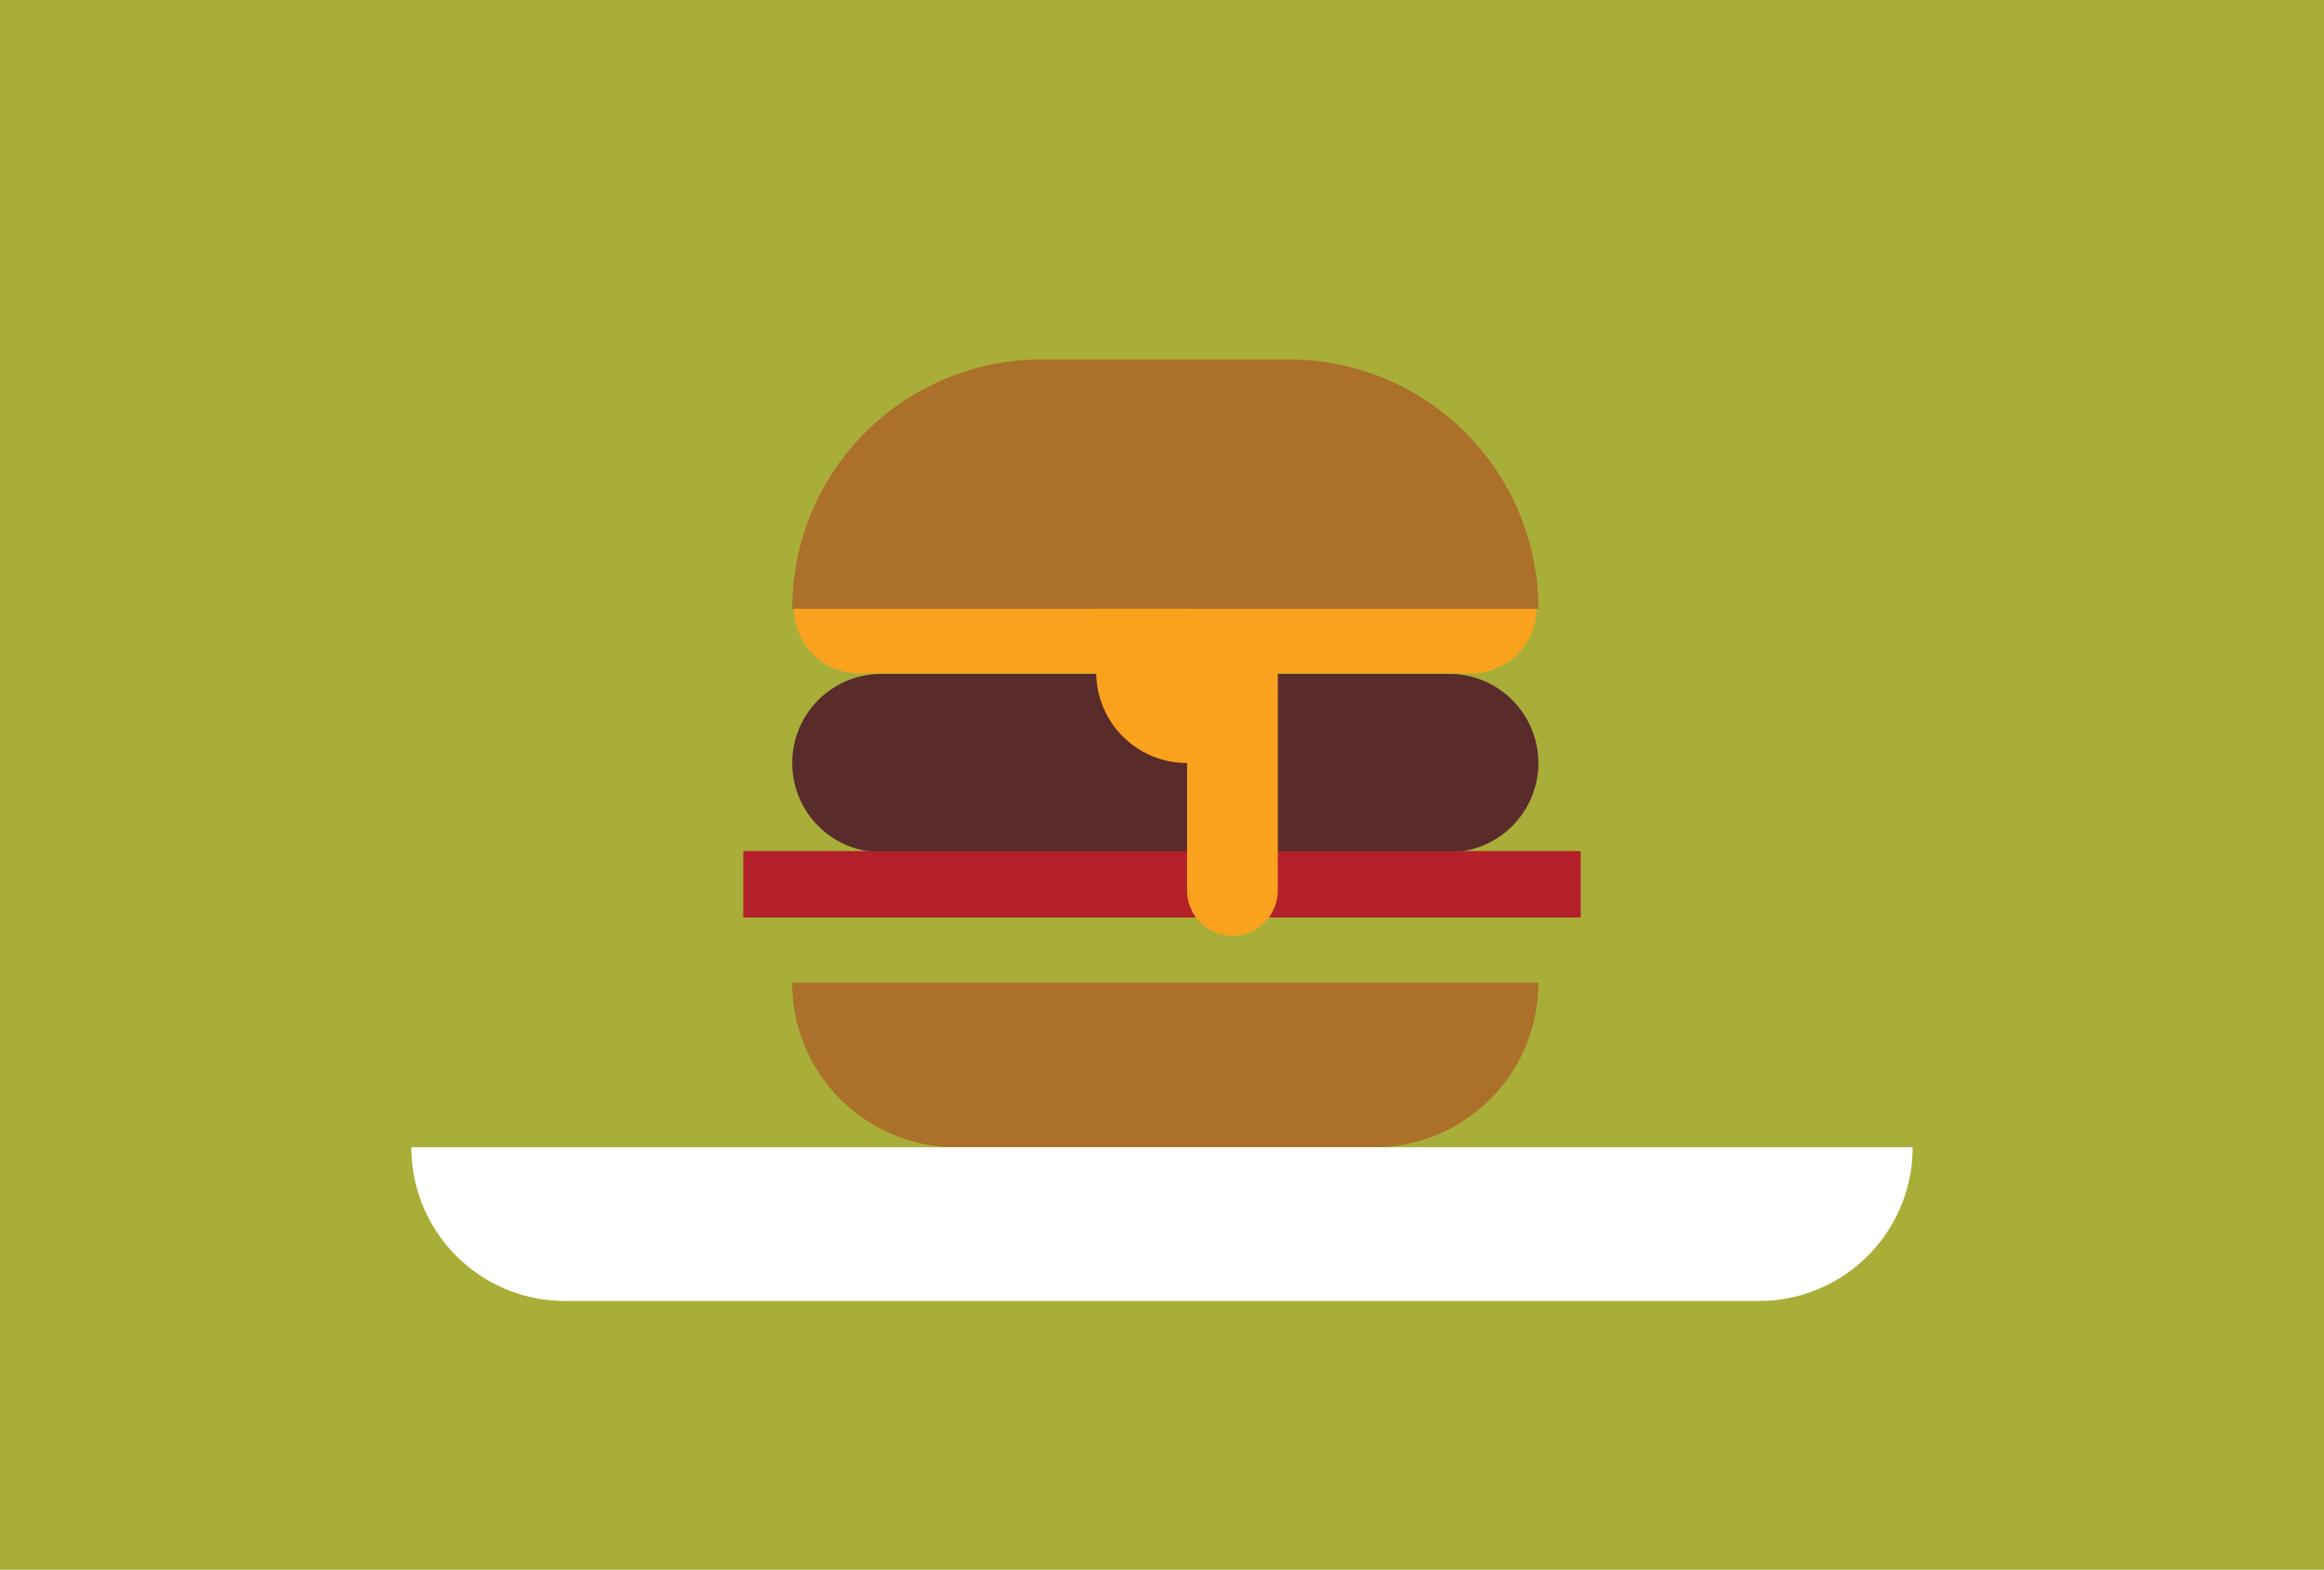 <svg xmlns="http://www.w3.org/2000/svg" viewBox="0 0 606.92 409.97"><defs><style>.cls-1{fill:#a9ae38}.cls-2{fill:#ab7029}.cls-3{fill:#592b2b}.cls-4{fill:#faa21e}.cls-5{fill:#b32029}.cls-6{fill:#fff}</style></defs><g id="Layer_2" data-name="Layer 2"><g id="website_artwork" data-name="website artwork"><rect width="606.92" height="409.97" class="cls-1"/><g id="Group_138" data-name="Group 138"><path id="Rectangle_563" d="M401.75,159H206.89A65.11,65.11,0,0,1,272,93.88h64.63A65.11,65.11,0,0,1,401.75,159Z" class="cls-2" data-name="Rectangle 563"/><path id="Rectangle_564" d="M206.89,256.66H401.76a43,43,0,0,1-43,43H249.86a43,43,0,0,1-43-43Z" class="cls-2" data-name="Rectangle 564"/><path id="Rectangle_565" d="M378.47,222.56H230.18a23.28,23.28,0,0,1-23.29-23.28h0A23.28,23.28,0,0,1,230.18,176H378.47a23.28,23.28,0,0,1,23.28,23.28h0A23.28,23.28,0,0,1,378.47,222.56Z" class="cls-3" data-name="Rectangle 565"/><path id="Rectangle_566" d="M388.83,256.66h-169A16.85,16.85,0,0,1,203,239.81H405.69A16.85,16.85,0,0,1,388.83,256.66Z" class="cls-1" data-name="Rectangle 566"/><path id="Rectangle_567" d="M384.36,175.85H224.28A16.85,16.85,0,0,1,207.43,159H401.22A16.85,16.85,0,0,1,384.36,175.85Z" class="cls-4" data-name="Rectangle 567"/><rect id="Rectangle_568" width="218.69" height="17.34" x="194.11" y="222.28" class="cls-5" data-name="Rectangle 568"/><path id="Rectangle_569" d="M321.9,244.38h0A11.85,11.85,0,0,1,310,232.53h0V172.81h23.71v59.72a11.84,11.84,0,0,1-11.85,11.85Z" class="cls-4" data-name="Rectangle 569"/><path id="Rectangle_570" d="M310,199.28h0a23.72,23.72,0,0,1-23.72-23.71h0V159H310v40.29Z" class="cls-4" data-name="Rectangle 570"/></g><path d="M107.42,299.63H499.5a0,0,0,0,1,0,0v0a40.15,40.15,0,0,1-40.15,40.15H147.57a40.15,40.15,0,0,1-40.15-40.15v0a0,0,0,0,1,0,0Z" class="cls-6"/></g></g></svg>